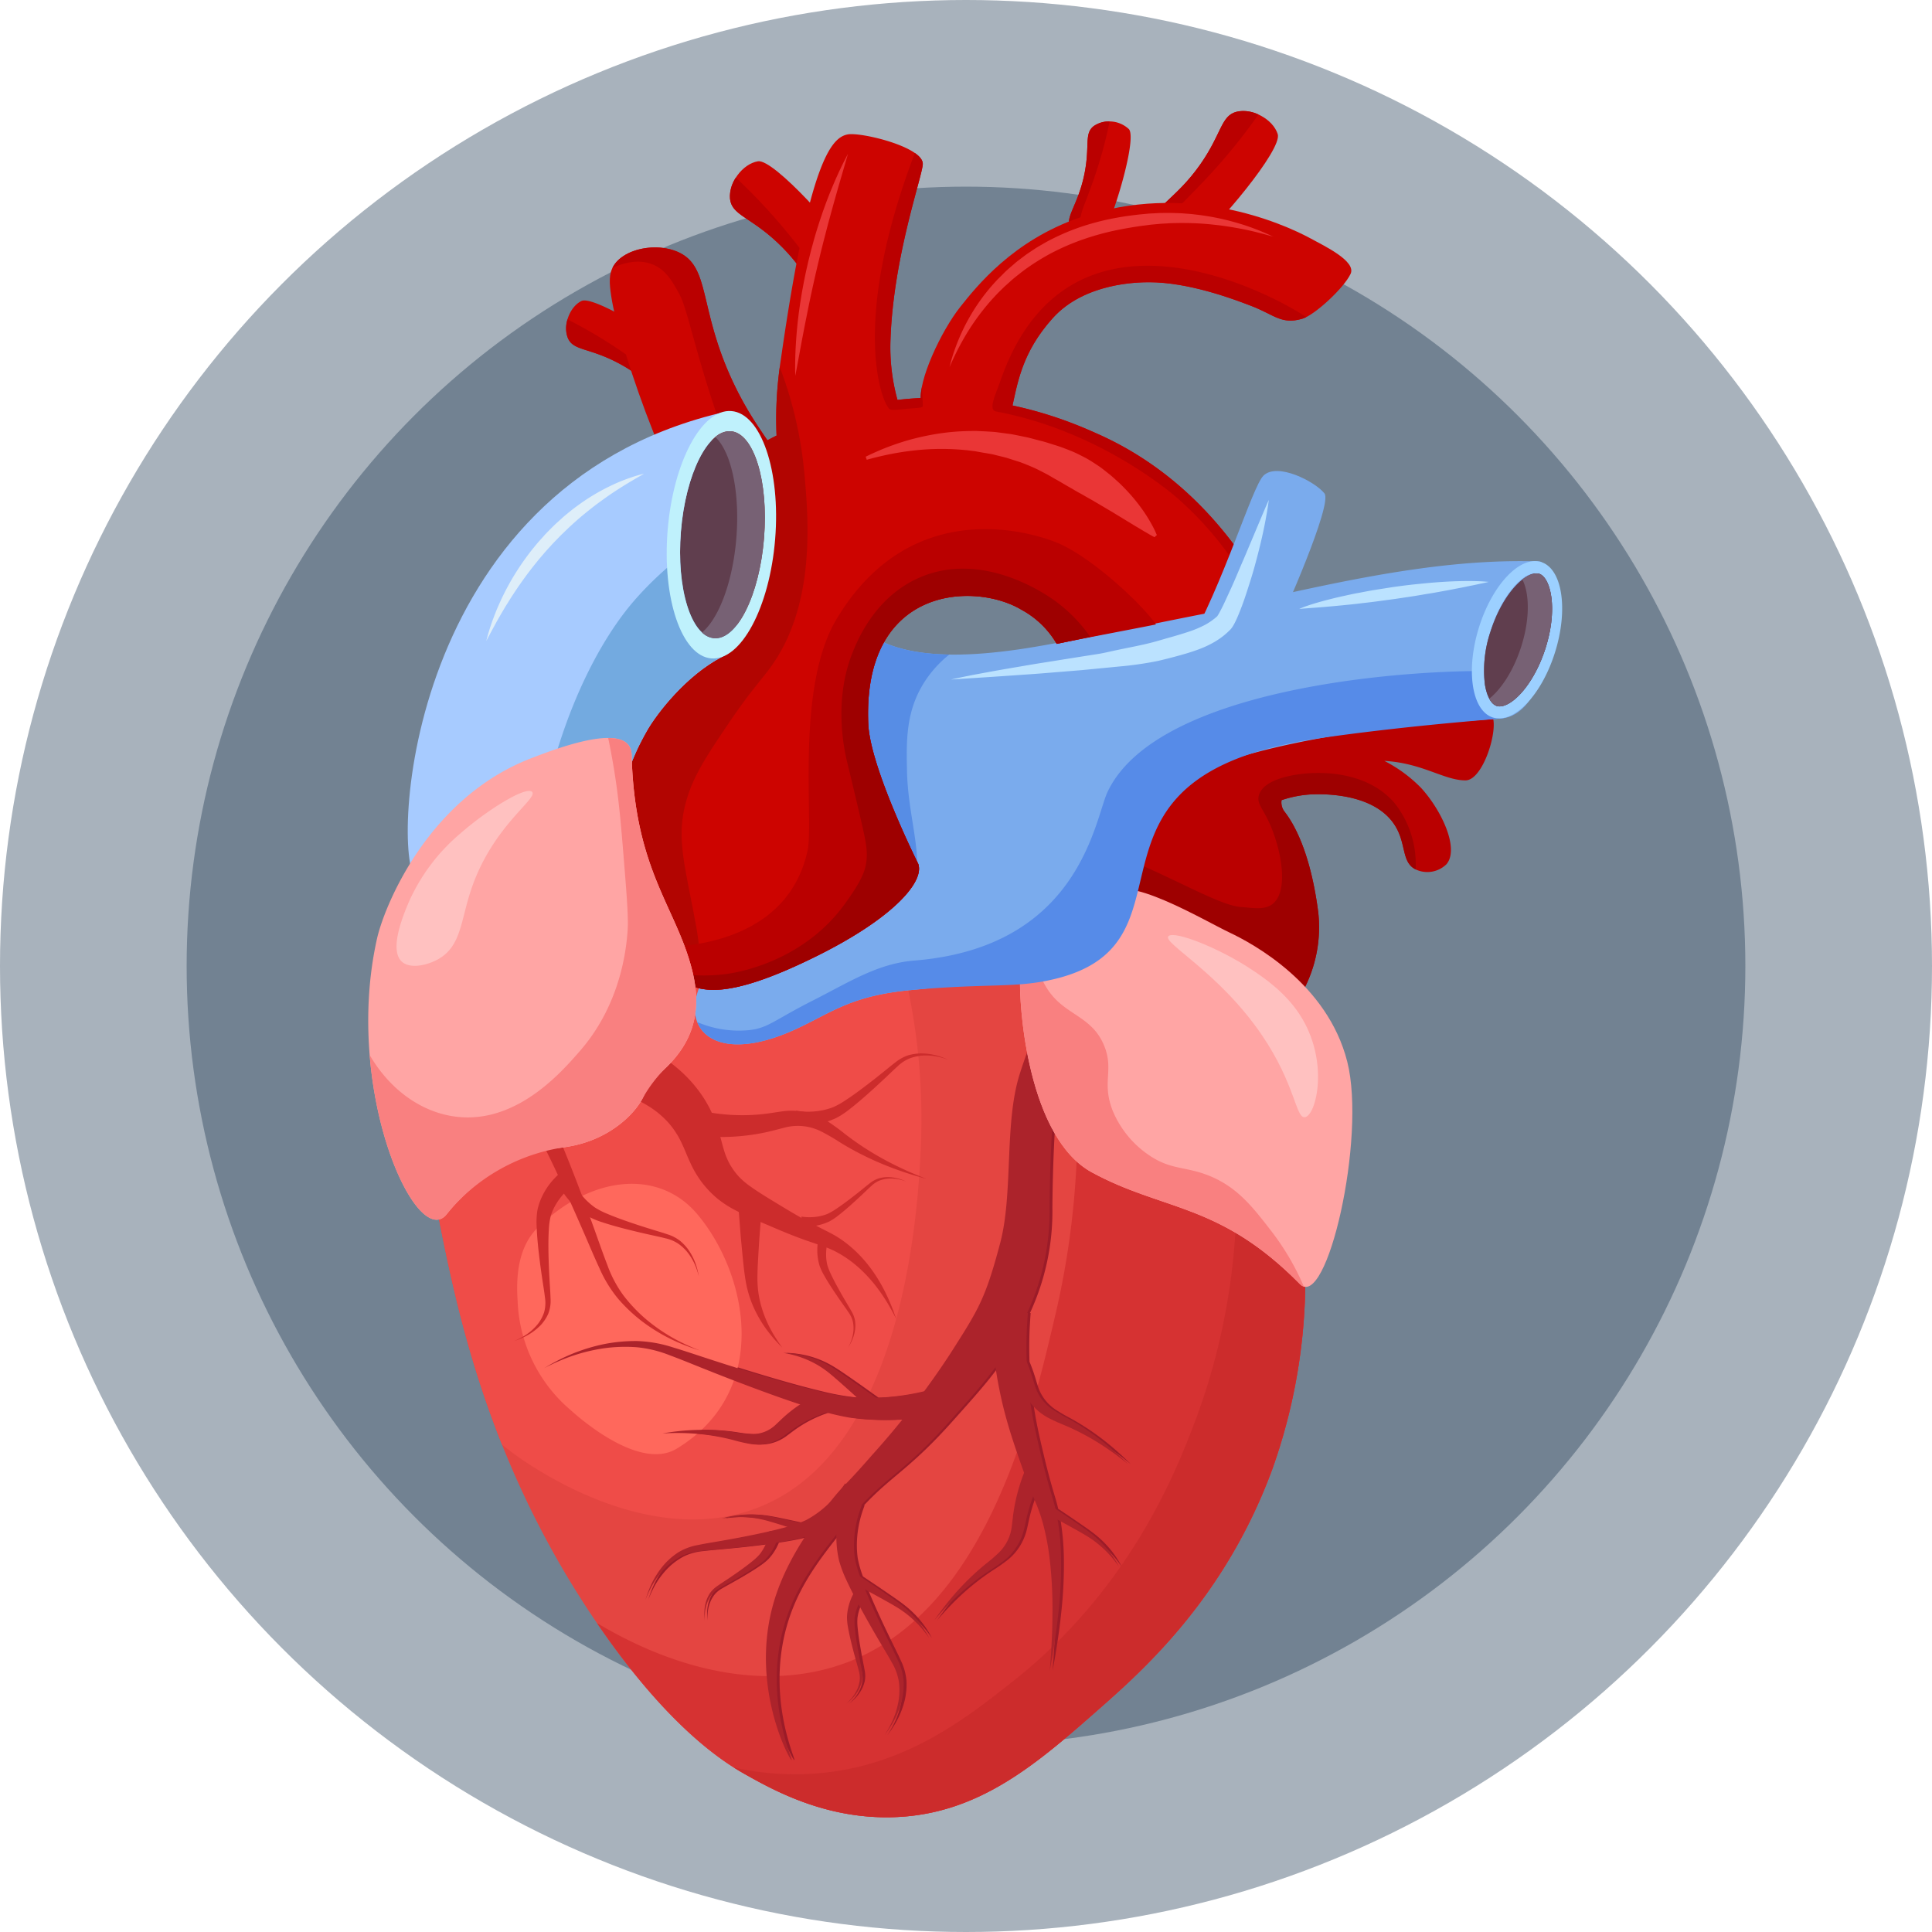 <svg xmlns="http://www.w3.org/2000/svg" width="383" height="383" viewBox="0 0 383 383">
  <g id="Group_12881" data-name="Group 12881" transform="translate(-247 -248)">
    <g id="Group_114" data-name="Group 114" transform="translate(0 -27)">
      <g id="Group_113" data-name="Group 113" transform="translate(25.9 25.9)">
        <circle id="Ellipse_350" data-name="Ellipse 350" cx="191.5" cy="191.5" r="191.5" transform="translate(221.1 249.1)" fill="rgba(28,55,81,0.38)"/>
        <circle id="Ellipse_351" data-name="Ellipse 351" cx="154.5" cy="154.5" r="154.5" transform="translate(258.1 286.1)" fill="rgba(28,55,81,0.38)"/>
      </g>
      <g id="Group_112" data-name="Group 112" transform="translate(-271.509 -101.817)">
        <g id="Group_111" data-name="Group 111" transform="translate(591.509 398.817)">
          <path id="Path_44614" data-name="Path 44614" d="M1234.018,398.968c-3.148.8-2.924,4.294-7.192,10.4-5.123,7.329-9.714,8.395-9.31,12.3.266,2.563,2.575,5.258,4.779,5.359,1.076.049,1.927-.528,3.065-1.428,4.8-3.8,17.75-19.143,16.794-22.189C1241.221,400.434,1237.044,398.2,1234.018,398.968Z" transform="translate(-1061.856 -398.817)" fill="#cd0400"/>
          <path id="Path_44615" data-name="Path 44615" d="M1220.07,423.269c-.163-1.514.578-2.748,1.432-4.128,1.323-2.139,8.759-8.089,16.825-19.622a6.727,6.727,0,0,0-4.309-.549c-3.148.8-2.924,4.294-7.192,10.4-5.123,7.329-9.714,8.395-9.31,12.3.266,2.563,2.575,5.258,4.779,5.359a2.689,2.689,0,0,0,.325-.008A5.558,5.558,0,0,1,1220.07,423.269Z" transform="translate(-1061.856 -398.818)" fill="#ba0000"/>
          <path id="Path_44616" data-name="Path 44616" d="M879.891,446.325c.347,3.228,3.842,3.5,9.291,8.576,6.54,6.1,6.952,10.794,10.873,10.939,2.575.1,5.567-1.813,5.976-3.982.2-1.058-.253-1.981-.985-3.234-3.092-5.288-16.47-20.255-19.62-19.734C882.35,439.4,879.558,443.222,879.891,446.325Z" transform="translate(-808.171 -428.917)" fill="#cd0400"/>
          <path id="Path_44617" data-name="Path 44617" d="M902,473.386c-1.522-.05-2.64-.957-3.887-2-1.933-1.61-6.784-9.805-17.074-19.406a6.727,6.727,0,0,0-1.147,4.189c.347,3.228,3.843,3.5,9.291,8.576,6.54,6.1,6.952,10.794,10.873,10.939,2.575.1,5.567-1.813,5.975-3.982a2.638,2.638,0,0,0,.037-.322A5.557,5.557,0,0,1,902,473.386Z" transform="translate(-808.171 -438.766)" fill="#ba0000"/>
          <path id="Path_44618" data-name="Path 44618" d="M749.606,557.3c1.036,2.525,3.922,1.923,9.512,4.748,6.71,3.392,8.143,7.087,11.343,6.286,2.1-.526,4.07-2.769,3.892-4.616a3.934,3.934,0,0,0-1.553-2.381c-3.736-3.546-18.046-12.5-20.467-11.338C749.969,551.128,748.609,554.871,749.606,557.3Z" transform="translate(-710.051 -512.333)" fill="#cd0400"/>
          <path id="Path_44619" data-name="Path 44619" d="M771.493,577.355a5.476,5.476,0,0,1-3.606-.7c-1.938-.847-7.775-6.328-18.335-11.67a5.654,5.654,0,0,0,.056,3.652c1.036,2.525,3.922,1.923,9.512,4.748,6.71,3.392,8.143,7.087,11.343,6.286,2.1-.526,4.07-2.768,3.892-4.616a2.286,2.286,0,0,0-.045-.269A4.673,4.673,0,0,1,771.493,577.355Z" transform="translate(-710.052 -523.671)" fill="#ba0000"/>
          <path id="Path_44620" data-name="Path 44620" d="M1155.033,408.078c-1.937,1.506-.719,3.86-1.819,9.382-1.32,6.628-4.174,8.76-2.709,11.338.963,1.693,3.379,2.857,4.936,2.258.76-.292,1.173-.95,1.688-1.919,2.17-4.09,6.472-18.64,4.885-20.457A5.66,5.66,0,0,0,1155.033,408.078Z" transform="translate(-1011.217 -405.077)" fill="#cd0400"/>
          <path id="Path_44621" data-name="Path 44621" d="M1152.759,429.136a4.925,4.925,0,0,1-.263-3.292c.266-1.883,3.606-8.259,5.686-18.691a5.086,5.086,0,0,0-3.149.928c-1.937,1.506-.719,3.86-1.819,9.382-1.32,6.628-4.174,8.76-2.709,11.338.963,1.693,3.379,2.857,4.936,2.258a2.023,2.023,0,0,0,.222-.1A4.2,4.2,0,0,1,1152.759,429.136Z" transform="translate(-1011.217 -405.081)" fill="#ba0000"/>
          <path id="Path_44622" data-name="Path 44622" d="M818.28,554.888c1.6-5.653-4.089-8.462-9.8-20.667-6.859-14.651-4.381-22.811-10.863-25.7-4.258-1.9-10.567-.715-12.718,2.65-1.049,1.641-.914,3.5-.53,6.094,1.62,10.964,13.969,45.115,19.607,46.369C809.475,564.855,816.744,560.322,818.28,554.888Z" transform="translate(-736.203 -480.564)" fill="#cd0400"/>
          <path id="Path_44623" data-name="Path 44623" d="M1032.057,511.57c-.667-4.062,3.955-14,7.8-18.836,3.211-4.041,10.438-13.134,23.61-17.672,21.108-7.272,40.034.986,45.906,4.169,2.8,1.52,9,4.505,7.846,6.975-1.328,2.832-7.139,8.177-9.538,8.888-4.167,1.234-5.558-.76-10.084-2.5-3.173-1.223-12.338-4.755-20.408-4.721-1.941.008-12.674.053-19.02,7.124-6.121,6.82-6.97,12.85-8.136,18.07C1048.557,519.658,1032.907,516.748,1032.057,511.57Z" transform="translate(-922.476 -453.918)" fill="#cd0400"/>
          <path id="Path_44624" data-name="Path 44624" d="M794.4,511.074c2.521,1.113,3.785,3.388,5.177,5.973,2.157,4.007,4.766,21.037,15.556,44.1a12.168,12.168,0,0,0,4.753-6.257c1.6-5.652-4.089-8.462-9.8-20.667-6.859-14.651-4.381-22.811-10.863-25.7-4.258-1.9-10.567-.715-12.718,2.65a4.834,4.834,0,0,0-.28.516C788.191,510.762,791.4,509.75,794.4,511.074Z" transform="translate(-737.813 -480.564)" fill="#ba0000"/>
          <path id="Path_44625" data-name="Path 44625" d="M1200.5,856.92c-3.5-11.245-47.568-13.87-74.886,8.67-11.19,9.233-24.9,28.047-18.812,42.394,3.906,9.206,14.357,12.788,18.018,14.043,9.9,3.392,26,4.033,34.975-6.359a26.694,26.694,0,0,0,6.094-20.137c-1.3-10.088-3.975-16.427-6.624-19.872a2.971,2.971,0,0,1-.646-2.354,22.28,22.28,0,0,1,5.151-1.091c.914-.082,12.224-.956,16.957,5.564,2.8,3.86,1.461,7.779,4.5,9.274a5.417,5.417,0,0,0,6.094-1.06c2.585-3.113-1.021-10.714-5.034-15.1a27.891,27.891,0,0,0-7.3-5.372c7.565.426,11.849,3.866,16.09,3.866C1198.446,869.384,1201.449,859.98,1200.5,856.92Z" transform="translate(-977.558 -736.683)" fill="#ba0000"/>
          <path id="Path_44626" data-name="Path 44626" d="M1165.438,926.653c-3.579.036-10.45,1-11.333,4.493-.422,1.668.875,2.522,2.358,6.016,1.989,4.689,3.557,12.351.665,15.2-1.623,1.6-4.176,1.021-6.539.865-6.365-.418-24.011-12.847-38.509-13.62-5.584,8.675-8.863,18.667-5.28,27.112,3.906,9.206,14.356,12.788,18.017,14.043,9.9,3.392,26,4.033,34.975-6.359a26.694,26.694,0,0,0,6.094-20.137c-1.3-10.088-3.974-16.427-6.624-19.872a2.97,2.97,0,0,1-.646-2.354,22.277,22.277,0,0,1,5.151-1.091c.914-.082,12.225-.956,16.957,5.564,2.788,3.841,1.477,7.739,4.464,9.25a19.455,19.455,0,0,0-4.2-13.181C1175.8,926.55,1167.39,926.633,1165.438,926.653Z" transform="translate(-977.559 -795.416)" fill="#9e0000"/>
          <path id="Path_44627" data-name="Path 44627" d="M633.472,1051.17c-2.142,6.119-.486,14.442,2.826,31.089,3.819,19.193,10.015,48.805,31.089,79.842,14.494,21.346,25.688,28.143,29.676,30.382,5.5,3.089,16.026,9,29.676,8.479,16.889-.646,28.34-10.75,40.981-21.9,8.861-7.819,24.741-22.179,33.915-47.34a112.458,112.458,0,0,0,5.653-50.873c-1.733-14.728-3.937-33.45-17.664-47.34-14.3-14.474-33.33-15.818-53.7-16.958C706.748,1014.915,644.745,1018.973,633.472,1051.17Z" transform="translate(-622.317 -862.735)" fill="#e44541"/>
          <path id="Path_44628" data-name="Path 44628" d="M913.478,1087.531c-1.733-14.728-3.937-33.449-17.664-47.34-9.168-9.277-20.278-13.156-32.436-15.049,5.565,21.918,8.828,50.792,1.412,82.633-4.7,20.181-13.617,58.462-41.09,69.091-14.638,5.663-32.495,2.679-49.86-7.7,14.366,21.042,25.45,27.776,29.414,30,5.5,3.089,16.026,9,29.676,8.479,16.889-.646,28.34-10.75,40.981-21.9,8.861-7.819,24.741-22.179,33.915-47.34A112.456,112.456,0,0,0,913.478,1087.531Z" transform="translate(-728.508 -869.42)" fill="#d63232"/>
          <path id="Path_44629" data-name="Path 44629" d="M699.216,1139.754c29.77-11.183,32.12-60.488,32.654-71.678a126.7,126.7,0,0,0-8.674-51.811c-31.578.178-79.9,6.869-89.724,34.92-2.142,6.119-.486,14.442,2.826,31.089,2.336,11.739,5.568,27.378,12.541,44.853a61.942,61.942,0,0,0,6.573,4.663C659.868,1134.527,680.08,1146.943,699.216,1139.754Z" transform="translate(-622.317 -862.75)" fill="#ef4c48"/>
          <path id="Path_44630" data-name="Path 44630" d="M995.444,1127.873c-1.733-14.728-3.937-33.45-17.664-47.34q-.872-.882-1.768-1.7a149.783,149.783,0,0,1,3.746,15.548c2.22,12,7.352,41.743-5.575,75.661-3.71,9.734-12.821,32.776-35.839,50.971-9.428,7.452-21.428,16.938-39.025,18.318a55.4,55.4,0,0,1-16.391-1.186c.919.582,1.689,1.026,2.292,1.365,5.5,3.089,16.026,9,29.676,8.479,16.889-.646,28.34-10.75,40.981-21.9,8.861-7.819,24.741-22.179,33.915-47.34A112.455,112.455,0,0,0,995.444,1127.873Z" transform="translate(-810.473 -909.763)" fill="#cc2c2c"/>
          <path id="Path_44631" data-name="Path 44631" d="M833.989,1170.66a33.5,33.5,0,0,0,3.2,1.469c1.024.428,2.03.894,2.975,1.37a49.625,49.625,0,0,1,5.061,2.95c1.44.952,2.6,1.819,3.4,2.442s1.25.992,1.25.992-.41-.414-1.15-1.116-1.815-1.69-3.172-2.8a51.1,51.1,0,0,0-4.849-3.522c-.932-.594-1.9-1.169-2.914-1.72a32.615,32.615,0,0,1-2.889-1.694,8.742,8.742,0,0,1-3.51-4.805c-.308-.979-.614-2.056-.972-3.04-.177-.5-.373-1-.542-1.419-.027-.067-.053-.125-.08-.189-.1-2.722-.039-5,.035-6.658.057-.941.1-1.68.132-2.185.039-.528.06-.809.06-.809l-.136,0c.032-.074.066-.144.1-.218a47.789,47.789,0,0,0,4.345-20.667c.265-33.915,5.342-47.521,4.681-47.693-2.381-.62-8.071,13.2-10.6,21.2-3.114,9.849-1.237,23.582-3.886,33.562-2.962,11.158-4.307,13.13-9.892,21.9-1.7,2.678-3.414,5.131-5.111,7.415a48.044,48.044,0,0,1-8.336,1.242c-.418.024-.852.043-1.293.057l-2.545-1.816-1.322-.942-1.472-1.025c-1.026-.709-2.117-1.475-3.279-2.2-.293-.182-.584-.356-.893-.529-.274-.153-.608-.33-.9-.473a18.146,18.146,0,0,0-1.786-.763,18.758,18.758,0,0,0-3.17-.855c-.459-.078-.876-.139-1.244-.177s-.684-.059-.945-.083l-.812-.033.829.155c.265.063.583.121.95.221s.778.209,1.224.35a19.5,19.5,0,0,1,2.974,1.232,17.634,17.634,0,0,1,1.576.917c.268.176.5.332.773.534.245.179.5.376.747.574.993.8,1.977,1.682,2.9,2.5l1.336,1.19,1.174,1.067.134.122c-.3-.015-.6-.027-.9-.05a49.221,49.221,0,0,1-6.6-1.2c-4.646-1.11-9.606-2.562-14.531-4.077-2.478-.759-4.917-1.541-7.34-2.33s-4.787-1.591-7.144-2.3a25.59,25.59,0,0,0-7.086-1.249,32,32,0,0,0-6.372.575,35.277,35.277,0,0,0-8.907,3.064c-1.013.5-1.779.943-2.3,1.24l-.793.471.824-.419c.543-.263,1.336-.654,2.375-1.087a34.919,34.919,0,0,1,8.949-2.453,30.957,30.957,0,0,1,6.159-.164,23.914,23.914,0,0,1,6.579,1.606c2.24.83,4.554,1.79,6.919,2.728s4.786,1.895,7.2,2.807c3.923,1.488,7.856,2.925,11.714,4.193-.166.11-.327.211-.5.33-.35.241-.688.489-1.067.776-.328.256-.712.559-1.082.876-.735.618-1.466,1.348-2.157,1.993a6.733,6.733,0,0,1-2.288,1.473,7.009,7.009,0,0,1-2.786.436,28.537,28.537,0,0,1-3.183-.368c-1.1-.166-2.168-.283-3.216-.361a42.561,42.561,0,0,0-5.64-.035c-1.633.095-2.974.263-3.907.4s-1.461.232-1.461.232.541-.035,1.491-.063,2.309-.043,3.943.048a43.512,43.512,0,0,1,5.568.659c1.007.187,2.06.421,3.113.7a31.038,31.038,0,0,0,3.348.758,8.959,8.959,0,0,0,3.592-.164,8.748,8.748,0,0,0,3.054-1.485c.854-.628,1.568-1.193,2.3-1.672.358-.24.7-.45,1.082-.681.333-.194.692-.4,1.023-.571a24.781,24.781,0,0,1,3.343-1.464c.25-.088.466-.16.65-.219a41.291,41.291,0,0,0,4.586,1.03,49.211,49.211,0,0,0,6.617.463c1.364.007,2.643-.044,3.839-.127-2.078,2.538-4.112,4.885-6.067,7.138-2.68,3.089-4.092,4.555-5.17,5.687l-.129-.124-.306.459c-.088.129-.2.291-.333.478-.708.762-1.371,1.528-2.337,2.776a20.125,20.125,0,0,1-1.84,1.646,19.182,19.182,0,0,1-2.868,1.883,13.3,13.3,0,0,1-1.293.553l-1.2-.268-1.6-.343c-1.116-.235-2.307-.493-3.54-.706-.31-.052-.616-.1-.935-.142-.284-.037-.625-.076-.919-.1-.607-.054-1.2-.078-1.752-.078a19.614,19.614,0,0,0-2.908.212c-.4.063-.764.128-1.077.2s-.577.134-.8.184l-.67.185.733-.1c.239-.024.52-.064.857-.089s.713-.052,1.13-.068a21.322,21.322,0,0,1,2.9.1c.535.055,1.087.134,1.644.24.288.054.534.106.84.177.271.063.556.136.836.212,1.126.308,2.277.674,3.357,1.012l.6.188c-1.063.3-2.176.573-3.311.838l-.164-.06-.018.1c-1.679.388-3.409.749-5.151,1.09-1.521.3-3.033.571-4.54.833s-2.992.5-4.431.792a11.356,11.356,0,0,0-3.948,1.456,13.8,13.8,0,0,0-2.813,2.415,17.193,17.193,0,0,0-2.951,4.85c-.269.651-.446,1.184-.568,1.546l-.177.561.214-.537c.147-.345.358-.854.67-1.469a16.3,16.3,0,0,1,3.236-4.465,13.224,13.224,0,0,1,2.89-2.08,10.946,10.946,0,0,1,3.859-1.061c1.437-.177,2.966-.292,4.51-.439s3.123-.3,4.679-.477q1.9-.215,3.768-.465c-.089.2-.188.411-.3.624a9.19,9.19,0,0,1-.891,1.378,10.451,10.451,0,0,1-1.359,1.3c-1.041.86-2.235,1.724-3.445,2.567-.607.425-1.217.836-1.825,1.242s-1.214.8-1.786,1.2a5.429,5.429,0,0,0-1.446,1.4,6.594,6.594,0,0,0-.764,1.6,8.225,8.225,0,0,0-.354,2.693c.008.337.034.6.05.786s.031.28.031.28l-.01-.276c0-.179-.008-.443.009-.772a7.8,7.8,0,0,1,.553-2.58,6.346,6.346,0,0,1,.862-1.469,5.243,5.243,0,0,1,1.484-1.21c.595-.355,1.242-.7,1.889-1.064s1.309-.735,1.955-1.113c1.3-.761,2.585-1.539,3.744-2.346a11.555,11.555,0,0,0,1.6-1.3,10.065,10.065,0,0,0,1.129-1.449,10.663,10.663,0,0,0,.925-1.788c1.126-.171,2.24-.353,3.317-.563.818-.166,1.617-.342,2.4-.554a48.174,48.174,0,0,0-6.522,14.2c-4.1,16.058,3.532,30.11,3.886,30.029.317-.072-5.226-11.44-1.855-25.26,1.95-7.995,6.109-13.629,10.725-19.431-.006.418,0,.846.016,1.294a21.088,21.088,0,0,0,.508,3.806,24.192,24.192,0,0,0,1.525,4.037c.4.873.843,1.757,1.3,2.644-.029.056-.055.1-.086.163a11.1,11.1,0,0,0-.921,2.58,10.1,10.1,0,0,0-.235,1.822,11.582,11.582,0,0,0,.207,2.054c.243,1.391.594,2.851.97,4.31.186.726.386,1.459.586,2.173s.407,1.418.574,2.09a5.235,5.235,0,0,1,.185,1.906,6.326,6.326,0,0,1-.436,1.646,7.8,7.8,0,0,1-1.443,2.209c-.222.245-.413.426-.542.55l-.2.188.221-.175c.141-.116.349-.286.594-.518a8.227,8.227,0,0,0,1.663-2.147,6.6,6.6,0,0,0,.6-1.67,5.429,5.429,0,0,0-.023-2.013c-.114-.693-.264-1.4-.4-2.115s-.277-1.441-.4-2.171c-.252-1.453-.48-2.91-.6-4.254a10.461,10.461,0,0,1-.035-1.878,9.174,9.174,0,0,1,.352-1.6,9.486,9.486,0,0,1,.436-1.128q.939,1.756,1.934,3.518c.767,1.365,1.567,2.738,2.354,4.071s1.587,2.643,2.286,3.912a10.942,10.942,0,0,1,1.4,3.749,13.234,13.234,0,0,1,.008,3.56,16.3,16.3,0,0,1-1.722,5.238c-.316.613-.6,1.083-.8,1.4l-.31.488.351-.472c.221-.311.55-.767.92-1.366a17.187,17.187,0,0,0,2.2-5.233,13.81,13.81,0,0,0,.309-3.695,11.352,11.352,0,0,0-1.133-4.053c-.6-1.339-1.288-2.681-1.954-4.055s-1.336-2.759-1.984-4.167c-.9-1.949-1.772-3.906-2.55-5.811l.407.22,1.276.69,1.433.79c.989.549,2.048,1.13,3.047,1.734.248.151.5.307.729.46.262.173.469.316.707.487.46.33.9.677,1.307,1.025a21.307,21.307,0,0,1,2.074,2.031c.276.313.523.6.73.866s.379.492.527.682l.43.6-.328-.613c-.116-.194-.242-.433-.416-.7s-.369-.579-.6-.914a19.571,19.571,0,0,0-1.851-2.253c-.384-.4-.806-.812-1.264-1.215-.221-.2-.484-.416-.707-.6-.25-.2-.5-.39-.748-.579-1-.747-2.013-1.431-2.952-2.078l-1.354-.925-1.232-.828-2.228-1.494a21.15,21.15,0,0,1-1.029-3.616,19.171,19.171,0,0,1-.154-3.427,21.334,21.334,0,0,1,.866-5.128c.181-.61.35-1.087.461-1.4l.193-.517-.111-.02c5.653-6.027,9.128-7.19,17.735-16.871,3.114-3.5,6.149-6.816,8.887-10.5.037.251.071.5.111.756.135.869.288,1.771.463,2.7l.276,1.4.318,1.472c.441,1.96.982,4.008,1.616,6.085s1.351,4.183,2.082,6.282c.257.741.53,1.484.8,2.228-.024.063-.044.11-.07.177a36.516,36.516,0,0,0-1.345,4.248c-.114.451-.216.9-.325,1.408-.09.446-.193.97-.277,1.494-.175,1.033-.282,2.147-.408,3.165a8.741,8.741,0,0,1-2.585,5.36,32.624,32.624,0,0,1-2.536,2.187c-.9.725-1.747,1.465-2.556,2.217a51.145,51.145,0,0,0-4.134,4.339c-1.135,1.335-2.016,2.5-2.616,3.324s-.93,1.305-.93,1.305.374-.445,1.05-1.2,1.659-1.819,2.9-3.015a49.552,49.552,0,0,1,4.446-3.814c.844-.639,1.749-1.278,2.679-1.885a33.632,33.632,0,0,0,2.885-2.022,10.944,10.944,0,0,0,2.524-2.9,11.606,11.606,0,0,0,1.36-3.478c.255-1.133.447-2.109.7-3.035.121-.457.248-.88.391-1.348.13-.4.272-.834.412-1.22.076-.212.153-.4.229-.6l.432,1.063.309.744.3.788a31.711,31.711,0,0,1,.966,3.034,48.744,48.744,0,0,1,1.2,6.233,85.122,85.122,0,0,1,.617,11.427c-.013,3.373-.188,6.187-.3,8.158l-.23,3.1.542-3.059c.315-1.952.776-4.744,1.132-8.129a86.793,86.793,0,0,0,.548-11.673,51.334,51.334,0,0,0-.6-6.672c-.021-.133-.052-.272-.075-.407l1.17.632,1.433.79c.989.549,2.048,1.13,3.048,1.734.247.151.5.307.729.46.262.173.469.316.707.486.46.331.9.677,1.307,1.025a21.354,21.354,0,0,1,2.075,2.031c.276.313.522.6.73.866s.379.492.526.682l.43.6-.328-.613c-.116-.194-.242-.433-.416-.7s-.369-.58-.6-.914a19.544,19.544,0,0,0-1.851-2.252c-.384-.4-.806-.813-1.264-1.216-.221-.2-.484-.416-.707-.6-.25-.2-.5-.391-.748-.579-1-.747-2.013-1.431-2.952-2.078l-1.354-.925-1.232-.828-1.144-.767c-.07-.294-.132-.589-.209-.88l-.223-.814-.255-.848-.471-1.606c-.615-2.143-1.175-4.3-1.681-6.43-.516-2.162-1-4.258-1.4-6.283-.281-1.426-.5-2.8-.7-4.148.144.187.287.375.439.542A10.942,10.942,0,0,0,833.989,1170.66Z" transform="translate(-698.706 -911.636)" fill="#9b1b28"/>
          <path id="Path_44632" data-name="Path 44632" d="M714.407,1262.843c-4.091,3.971-4.362,10-4.059,14.6a29.824,29.824,0,0,0,10.443,21.591c.616.523,13.368,12.4,21.113,7.691,18.915-11.512,13.979-34.728,4.051-46.487C738.417,1251.314,725.112,1252.451,714.407,1262.843Z" transform="translate(-680.734 -1041.551)" fill="#ff685c"/>
          <path id="Path_44633" data-name="Path 44633" d="M871.731,850.579c7.194-3.279,11.021-6.787,23.446-7.867,15.428-1.341,21.424-5.474,29.395-5.8,1.347-.056,14.772-5.841,18.052-30.565.329-2.48,7.051-8.759,33.45-13.563,15.713-2.859,29.728-3.339,35.723-3.874,8.911-.8,11.585-19.736,7.127-25.431-2.395-3.06,2.654-5.626.224-5.7-29.269-.927-59.138,9.74-98.525,16.708-34.445,6.094-33.712-5.556-42.129-5.176a14.327,14.327,0,0,0-9.009,3.179c-4.007,3.488-6.328,10.1-4.239,14.838,2.808,6.365,11.148,3.842,20.137,12.718,2.737,2.7,7.252,11.54,10.775,17.664,1.539,2.675-11.087,10.427-18.724,14.661-2.183,1.211-5.376,2.567-12.188,6.359-4.85,2.7-6.552-4.261-7.885-2.958C846.305,846.575,852.408,859.387,871.731,850.579Z" transform="translate(-787.144 -668.483)" fill="#7aabed"/>
          <path id="Path_44634" data-name="Path 44634" d="M935.211,817.038a22.453,22.453,0,0,1,5.155-5.805c-16.281-.265-17.3-7.23-23.84-6.935a14.327,14.327,0,0,0-9.009,3.179c-4.008,3.488-6.328,10.1-4.239,14.838,2.808,6.365,11.148,3.843,20.137,12.718,2.684,2.65,7.077,11.2,10.569,17.3-.077-5.1-1.848-11.108-2-17.872C931.852,828.481,931.724,822.736,935.211,817.038Z" transform="translate(-825.175 -703.477)" fill="#578de5"/>
          <path id="Path_44635" data-name="Path 44635" d="M881.689,476.583c-4.637-2.037-19.834-8.94-39.427-6.621a39.093,39.093,0,0,1-1.378-12.1c.576-16.2,6.193-31.888,6.394-34.584.256-3.444-12.223-6.442-14.872-5.955-3.315.609-7.684,5.564-13.248,44.514a76.889,76.889,0,0,0-.862,15.191,55.716,55.716,0,0,0-17.862,14.046c-8.948,10.7-11.111,21.981-12.718,28.616-7.066,29.176,5.351,61.432,11.442,65.044,3.3,2.44,8.406,4.843,27.58-4.766,14.838-7.436,20.934-14.571,19.623-18.063,0,0-9.525-19.013-9.892-27.73-1.153-27.379,21.109-28.174,30.382-22.61a18,18,0,0,1,6.976,6.76c33.354-6.956,29.076-5.825,32.768-6.76l9.28-2.353C912.8,504.315,903.267,486.062,881.689,476.583Z" transform="translate(-737.346 -412.678)" fill="#cd0400"/>
          <path id="Path_44636" data-name="Path 44636" d="M802.033,712.254c-2.117-11.43-3.963-16.86-1.062-24.955,1.523-4.251,4.139-8.131,7.964-13.8s6.322-8.414,7.964-10.619c9.277-12.457,7.7-29.925,6.9-38.759a79.119,79.119,0,0,0-4.864-21,73.228,73.228,0,0,0-.643,13.548,55.716,55.716,0,0,0-17.862,14.046c-8.948,10.7-11.111,21.981-12.718,28.616-7.066,29.176,5.351,61.432,11.442,65.044a10.092,10.092,0,0,0,4.211,1.953A67.271,67.271,0,0,0,802.033,712.254Z" transform="translate(-737.346 -552.325)" fill="#b20501"/>
          <path id="Path_44637" data-name="Path 44637" d="M901.5,735.268c-3.663-1.73-29.13-11.048-44.571,14.883-8.13,13.653-4.431,40.055-5.7,45.835-3.984,18.14-23.949,19.161-29.959,19.138,1.686,3.255,3.341,5.457,4.688,6.255,3.3,2.441,8.406,4.843,27.58-4.766,14.838-7.436,20.934-14.572,19.623-18.063,0,0-9.525-19.013-9.892-27.73-1.153-27.379,21.109-28.174,30.382-22.61a17.994,17.994,0,0,1,6.976,6.76c4.967-1.036,16.217-3.14,19.666-3.851C917.792,747.43,908.472,738.563,901.5,735.268Z" transform="translate(-764.142 -649.331)" fill="#ba0000"/>
          <path id="Path_44638" data-name="Path 44638" d="M910.475,770.286c-1.549-1.149-14.331-10.328-27.078-4.779-8.855,3.855-12.314,12.476-13.274,14.867-3.916,9.758-1.528,19.807-1.062,21.769.218.916,1.228,5,2.655,11.15,1.082,4.66,1.487,6.561,1.062,9.026-.347,2.011-1.528,4.222-4.248,7.964-8.416,11.579-21.649,13.574-23.362,13.8a34.411,34.411,0,0,1-10.637-.241,6.46,6.46,0,0,0,1.39,1.211c3.3,2.441,8.406,4.843,27.58-4.766,14.838-7.436,20.934-14.572,19.623-18.063,0,0-9.525-19.013-9.892-27.73-1.153-27.379,21.109-28.174,30.382-22.61a18,18,0,0,1,6.976,6.76c2.409-.5,4.616-.961,6.648-1.383A29.983,29.983,0,0,0,910.475,770.286Z" transform="translate(-774.109 -673.009)" fill="#9e0000"/>
          <path id="Path_44639" data-name="Path 44639" d="M684.7,639.491c-62.291,15.178-64.884,86.981-60.152,92.3,3.2,3.595,11.083,1.422,26.852-2.922,4.945-1.362,10.676-3.218,12.6-6.7,1.5-2.717.2-8.858,6.429-19.76,1.955-3.422,7.736-10.925,14.856-14.623,8.471-4.4-.867-9.485-.369-10.879,3.3-9.223,5.375-24.771-2.159-32.54C682.021,643.615,688.775,638.5,684.7,639.491Z" transform="translate(-615.173 -579.557)" fill="#a7cbff"/>
          <path id="Path_44640" data-name="Path 44640" d="M760.458,742.476a52.5,52.5,0,0,0,2.97-15.851,66.654,66.654,0,0,0-19.7,15.244c-2.045,2.327-7.991,9.429-13.274,23.362a115.3,115.3,0,0,0-6.9,30.136c1.091-.3,2.22-.609,3.4-.934,4.945-1.362,10.676-3.218,12.6-6.7,1.5-2.717.2-8.858,6.429-19.76,1.955-3.422,7.736-10.925,14.856-14.623C769.3,748.955,759.96,743.87,760.458,742.476Z" transform="translate(-690.72 -645.124)" fill="#73aae0"/>
          <path id="Path_44641" data-name="Path 44641" d="M969.519,1081.346c-2.381-.62-8.07,13.2-10.6,21.2-3.113,9.849-1.237,23.582-3.886,33.562-2.962,11.158-4.307,13.13-9.892,21.9a162.81,162.81,0,0,1-15.545,20.137c-5.453,6.285-5.662,5.862-8.479,9.539-3.341,4.361-8.975,11.713-11.305,20.844-4.1,16.058,3.532,30.11,3.886,30.029.317-.072-5.226-11.44-1.855-25.26,2.118-8.682,6.839-14.58,11.923-20.932,8.193-10.236,11.126-9.571,21.462-21.2,5.851-6.582,11.436-12.483,15.262-21.462a47.791,47.791,0,0,0,4.345-20.667C965.1,1095.124,970.18,1081.518,969.519,1081.346Z" transform="translate(-829.769 -911.636)" fill="#ac232b"/>
          <path id="Path_44642" data-name="Path 44642" d="M965.765,1507.68l-.15.534c-.1.376-.24.908-.383,1.592a23.235,23.235,0,0,0-.468,5.706,21.106,21.106,0,0,0,.508,3.806,24.176,24.176,0,0,0,1.526,4.037c1.241,2.679,2.737,5.438,4.283,8.182.767,1.365,1.567,2.738,2.354,4.071s1.587,2.644,2.286,3.912a10.947,10.947,0,0,1,1.4,3.749,13.231,13.231,0,0,1,.008,3.56,16.3,16.3,0,0,1-1.722,5.238c-.315.613-.6,1.082-.8,1.4l-.31.488.351-.472c.221-.311.55-.767.92-1.366a17.183,17.183,0,0,0,2.2-5.233,13.81,13.81,0,0,0,.309-3.694,11.358,11.358,0,0,0-1.133-4.053c-.6-1.339-1.288-2.681-1.954-4.055s-1.336-2.759-1.984-4.167c-1.294-2.8-2.538-5.617-3.509-8.266a21.854,21.854,0,0,1-1.083-3.773,19.216,19.216,0,0,1-.154-3.427,21.331,21.331,0,0,1,.867-5.128c.181-.61.349-1.088.461-1.4l.193-.517Z" transform="translate(-871.946 -1231.987)" fill="#ac232b"/>
          <path id="Path_44643" data-name="Path 44643" d="M744.337,1251.972l.2.33c.143.231.347.554.626.951a16.145,16.145,0,0,0,2.673,2.95,14.676,14.676,0,0,0,2.173,1.552,16.818,16.818,0,0,0,2.774,1.145c1.949.644,4.061,1.2,6.189,1.716,1.057.26,2.134.507,3.185.741s2.1.451,3.072.7a7.613,7.613,0,0,1,2.569,1.071,9.2,9.2,0,0,1,1.81,1.689,11.33,11.33,0,0,1,1.84,3.365c.161.452.262.821.333,1.072l.1.389-.073-.4c-.053-.26-.128-.644-.256-1.116a11.947,11.947,0,0,0-1.609-3.6,9.607,9.607,0,0,0-1.728-1.914,7.894,7.894,0,0,0-2.6-1.352c-.967-.33-1.973-.621-2.987-.936s-2.036-.634-3.058-.974c-2.035-.674-4.057-1.382-5.863-2.149a15.185,15.185,0,0,1-2.43-1.244,13.337,13.337,0,0,1-1.813-1.551,14.846,14.846,0,0,1-2.19-2.877c-.223-.382-.386-.694-.49-.9l-.171-.344Z" transform="translate(-706.34 -1038.583)" fill="#cc2c2c"/>
          <path id="Path_44644" data-name="Path 44644" d="M1090.76,545.152c-.911,2.645-2.47,5.661-.8,5.973,18.119,3.384,31.609,13.514,35.64,16.924a67.8,67.8,0,0,1,16.036,20.623l2.367-.6c-3.071-4.891-12.607-23.143-34.186-32.622a81.261,81.261,0,0,0-16.622-5.521c1.093-5.043,2.143-10.818,7.97-17.31,6.346-7.071,17.079-7.116,19.02-7.124,8.071-.034,17.235,3.5,20.408,4.721,4.526,1.744,5.918,3.739,10.085,2.5a4.738,4.738,0,0,0,.755-.322C1142.617,526.606,1103.877,507.074,1090.76,545.152Z" transform="translate(-965.477 -491.546)" fill="#ba0000"/>
          <path id="Path_44645" data-name="Path 44645" d="M932.707,1164.476l.385.019c.271.011.653.022,1.139.013a16.143,16.143,0,0,0,3.94-.567,14.67,14.67,0,0,0,2.5-.934,16.85,16.85,0,0,0,2.5-1.66c1.624-1.256,3.262-2.7,4.883-4.172.807-.732,1.613-1.486,2.4-2.227s1.546-1.486,2.3-2.156a7.611,7.611,0,0,1,2.324-1.531,9.205,9.205,0,0,1,2.412-.557,11.333,11.333,0,0,1,3.818.356c.464.119.827.242,1.075.323l.379.134-.374-.165c-.245-.1-.6-.254-1.069-.412a11.943,11.943,0,0,0-3.888-.682,9.608,9.608,0,0,0-2.553.363,7.9,7.9,0,0,0-2.572,1.4c-.815.617-1.618,1.289-2.446,1.953s-1.664,1.333-2.517,1.991c-1.7,1.31-3.414,2.591-5.06,3.659a15.2,15.2,0,0,1-2.39,1.319,13.361,13.361,0,0,1-2.3.635,14.843,14.843,0,0,1-3.61.207c-.442-.029-.791-.069-1.019-.1l-.38-.05Z" transform="translate(-847.781 -963.432)" fill="#cc2c2c"/>
          <path id="Path_44646" data-name="Path 44646" d="M936.99,1258.665l.265.013c.186.007.449.015.783.009a11.109,11.109,0,0,0,2.711-.39,10.083,10.083,0,0,0,1.721-.643,11.559,11.559,0,0,0,1.72-1.142c1.117-.864,2.244-1.856,3.359-2.87.555-.5,1.11-1.023,1.648-1.532s1.064-1.022,1.581-1.483a5.235,5.235,0,0,1,1.6-1.053,6.326,6.326,0,0,1,1.66-.383,7.8,7.8,0,0,1,2.627.245c.319.082.569.166.74.222l.261.093-.258-.113c-.169-.07-.416-.175-.735-.283a8.211,8.211,0,0,0-2.675-.469,6.6,6.6,0,0,0-1.756.25,5.434,5.434,0,0,0-1.769.96c-.56.424-1.113.886-1.683,1.344s-1.145.917-1.732,1.37c-1.167.9-2.349,1.783-3.481,2.518a10.457,10.457,0,0,1-1.644.907,9.187,9.187,0,0,1-1.582.437,10.2,10.2,0,0,1-2.484.142c-.3-.019-.544-.047-.7-.066l-.262-.035Z" transform="translate(-851.028 -1037.535)" fill="#cc2c2c"/>
          <path id="Path_44647" data-name="Path 44647" d="M974.578,1578.329l-.135.228c-.093.162-.223.39-.373.689a11.119,11.119,0,0,0-.921,2.579,10.092,10.092,0,0,0-.235,1.822,11.588,11.588,0,0,0,.207,2.054c.243,1.391.594,2.851.97,4.31.186.726.386,1.459.586,2.173s.407,1.418.574,2.09a5.236,5.236,0,0,1,.185,1.906,6.326,6.326,0,0,1-.436,1.646,7.79,7.79,0,0,1-1.443,2.209c-.221.244-.413.426-.542.55l-.2.188.22-.175c.141-.116.349-.286.594-.518a8.218,8.218,0,0,0,1.663-2.147,6.606,6.606,0,0,0,.6-1.67,5.441,5.441,0,0,0-.023-2.013c-.114-.693-.265-1.4-.4-2.115s-.277-1.441-.4-2.171c-.252-1.453-.48-2.91-.6-4.254a10.443,10.443,0,0,1-.035-1.878,9.171,9.171,0,0,1,.352-1.6,10.2,10.2,0,0,1,1.034-2.263c.159-.26.3-.459.386-.589l.153-.215Z" transform="translate(-878.008 -1285.07)" fill="#ac232b"/>
          <path id="Path_44648" data-name="Path 44648" d="M874.256,1531.52l-.067.257c-.049.18-.12.433-.226.75a11.106,11.106,0,0,1-1.184,2.47,10.08,10.08,0,0,1-1.128,1.449,11.559,11.559,0,0,1-1.6,1.3c-1.159.807-2.443,1.585-3.744,2.346-.646.379-1.308.752-1.955,1.113s-1.294.708-1.889,1.064a5.245,5.245,0,0,0-1.484,1.21,6.328,6.328,0,0,0-.862,1.469,7.806,7.806,0,0,0-.553,2.58c-.017.329-.012.593-.009.772l.01.276s-.011-.1-.031-.28-.042-.45-.05-.786a8.219,8.219,0,0,1,.354-2.693,6.609,6.609,0,0,1,.764-1.6,5.429,5.429,0,0,1,1.447-1.4c.572-.408,1.179-.8,1.786-1.2s1.218-.817,1.825-1.242c1.21-.843,2.4-1.708,3.445-2.567a10.445,10.445,0,0,0,1.358-1.3,9.178,9.178,0,0,0,.891-1.378,10.215,10.215,0,0,0,.88-2.327c.072-.3.118-.533.147-.688l.045-.26Z" transform="translate(-792.851 -1249.397)" fill="#ac232b"/>
          <path id="Path_44649" data-name="Path 44649" d="M949.824,1297.361l-.051.26c-.034.183-.08.442-.122.774a11.117,11.117,0,0,0-.005,2.739,10.106,10.106,0,0,0,.388,1.8,11.6,11.6,0,0,0,.882,1.867c.694,1.23,1.513,2.489,2.355,3.738.418.622.852,1.246,1.278,1.852s.858,1.2,1.24,1.778a5.237,5.237,0,0,1,.812,1.734,6.334,6.334,0,0,1,.139,1.7,7.8,7.8,0,0,1-.621,2.564c-.127.3-.247.539-.327.7l-.129.245.149-.238c.094-.157.233-.387.386-.687a8.222,8.222,0,0,0,.85-2.579,6.6,6.6,0,0,0,.006-1.774,5.433,5.433,0,0,0-.695-1.89c-.339-.615-.717-1.229-1.087-1.859s-.743-1.265-1.105-1.911c-.724-1.285-1.425-2.582-1.989-3.808a10.418,10.418,0,0,1-.661-1.758,9.164,9.164,0,0,1-.2-1.629,10.2,10.2,0,0,1,.217-2.479c.063-.3.125-.532.167-.684l.072-.254Z" transform="translate(-860.542 -1073.958)" fill="#cc2c2c"/>
          <path id="Path_44650" data-name="Path 44650" d="M716.862,1245.96l-.3.281c-.211.2-.5.484-.853.865a13.8,13.8,0,0,0-2.329,3.471,12.474,12.474,0,0,0-.895,2.652,15.37,15.37,0,0,0-.156,3.22c.08,2.23.338,4.617.641,7.015.149,1.192.322,2.4.5,3.583s.371,2.35.5,3.452a6.946,6.946,0,0,1-.157,2.984,7.781,7.781,0,0,1-1.213,2.289,10.562,10.562,0,0,1-3.177,2.655c-.464.264-.856.447-1.122.573l-.416.186.444-.159c.284-.109.7-.266,1.207-.5a11.623,11.623,0,0,0,3.56-2.454,8.211,8.211,0,0,0,1.513-2.245,6.973,6.973,0,0,0,.477-3.068c-.027-1.108-.117-2.251-.182-3.407s-.129-2.321-.168-3.492c-.082-2.328-.117-4.65.01-6.75a13.374,13.374,0,0,1,.421-2.868,11.242,11.242,0,0,1,1.049-2.264,12.967,12.967,0,0,1,2.451-2.936c.354-.317.653-.554.849-.708l.332-.253Z" transform="translate(-678.946 -1035.337)" fill="#cc2c2c"/>
          <path id="Path_44651" data-name="Path 44651" d="M855.115,1495.95l-.344.435c-.246.3-.6.727-1.066,1.243a23.214,23.214,0,0,1-4.349,3.722,21.107,21.107,0,0,1-3.382,1.818,24.2,24.2,0,0,1-4.165,1.129c-2.9.564-6.01.968-9.14,1.323-1.556.178-3.136.334-4.679.477s-3.072.263-4.51.439a10.943,10.943,0,0,0-3.859,1.061,13.225,13.225,0,0,0-2.89,2.08,16.3,16.3,0,0,0-3.236,4.465c-.312.615-.523,1.124-.67,1.469l-.214.537.177-.561c.123-.362.3-.895.568-1.546a17.185,17.185,0,0,1,2.951-4.85,13.805,13.805,0,0,1,2.813-2.415,11.355,11.355,0,0,1,3.948-1.456c1.439-.3,2.928-.527,4.431-.792s3.019-.534,4.539-.833c3.025-.591,6.039-1.234,8.754-2a21.851,21.851,0,0,0,3.693-1.333,19.207,19.207,0,0,0,2.868-1.883,21.34,21.34,0,0,0,3.648-3.707c.388-.5.677-.92.863-1.193l.306-.459Z" transform="translate(-757.638 -1221.047)" fill="#ac232b"/>
          <path id="Path_44652" data-name="Path 44652" d="M779.416,1134.834l.834.335,1.023.414,1.593.692c.581.266,1.185.574,1.86.9.664.372,1.388.727,2.139,1.2a32.64,32.64,0,0,1,4.859,3.5,26.9,26.9,0,0,1,4.789,5.456,23.908,23.908,0,0,1,1.868,3.441c.32.692.543,1.3.772,1.931s.412,1.255.587,1.865c.346,1.218.61,2.332.913,3.309a13.7,13.7,0,0,0,1.118,2.7,13.05,13.05,0,0,0,.8,1.258,13.653,13.653,0,0,0,.951,1.185,14.816,14.816,0,0,0,2.382,2.039c1.881,1.34,4.045,2.619,6.137,3.891s4.127,2.457,6.169,3.527l3.067,1.559a22.075,22.075,0,0,1,3.019,1.805l.687.519.621.506c.435.362.832.724,1.215,1.086a26.167,26.167,0,0,1,2.063,2.229,29.7,29.7,0,0,1,2.943,4.329,36.313,36.313,0,0,1,1.748,3.582c.425,1.016.73,1.821.918,2.377l.3.848-.412-.8c-.262-.522-.676-1.275-1.231-2.21a35.558,35.558,0,0,0-2.182-3.235,28.309,28.309,0,0,0-3.349-3.7,24.217,24.217,0,0,0-2.176-1.777c-.395-.28-.8-.557-1.207-.809-.2-.129-.443-.267-.664-.4l-.647-.359a19.284,19.284,0,0,0-2.847-1.2l-3.277-1.126c-2.245-.8-4.56-1.749-6.824-2.724s-4.576-1.929-6.969-3.166a20.68,20.68,0,0,1-3.651-2.351,19.759,19.759,0,0,1-3.057-3.185,20.457,20.457,0,0,1-2.253-3.757c-.593-1.257-1.039-2.415-1.479-3.4-.219-.491-.437-.952-.66-1.381s-.464-.857-.669-1.16a15.516,15.516,0,0,0-1.6-2.16,17.985,17.985,0,0,0-3.672-3.116,23.06,23.06,0,0,0-3.757-1.952c-.58-.264-1.175-.449-1.692-.655-.542-.171-1.045-.346-1.482-.475l-1.141-.315-1.023-.257-.873-.216Z" transform="translate(-730.122 -951.84)" fill="#cc2c2c"/>
          <path id="Path_44653" data-name="Path 44653" d="M1129.018,1020.63c2.11-5.088,18.816,4.889,23.673,7.18,4.575,2.158,19.441,10.106,23.366,25.616,3.823,15.109-4.062,49.5-9.4,44.073-15.925-16.177-27.059-14.409-41.253-22.15-12.613-6.88-14.527-32.911-14.186-39.09C1111.756,1026.494,1124.867,1030.64,1129.018,1020.63Z" transform="translate(-981.977 -864.958)" fill="#ffa5a4"/>
          <path id="Path_44654" data-name="Path 44654" d="M1148.749,1111.286c-4.777-1.945-7.628-1.1-12.069-4.157a19.8,19.8,0,0,1-7.12-8.759c-2.228-5.633.276-7.983-1.661-12.811-2.1-5.244-6.451-5.954-9.755-9.386-1.968-2.046-3.657-5.155-4.18-10.094a6.72,6.72,0,0,0-2.748,5.4c-.341,6.18,1.573,32.211,14.186,39.09,14.194,7.741,25.328,5.973,41.253,22.15a1.909,1.909,0,0,0,.8.513,50.536,50.536,0,0,0-6.353-10.873C1157.371,1117.523,1154.311,1113.551,1148.749,1111.286Z" transform="translate(-981.977 -900.179)" fill="#f98080"/>
          <path id="Path_44655" data-name="Path 44655" d="M935.179,869.316c-2.57,5.436-5.424,30.82-38.343,33.45-7.256.58-12.932,4.3-20.176,7.964-7.678,3.888-8.832,5.485-12.743,5.84a20.881,20.881,0,0,1-10.086-1.615c1.786,4.542,8.476,6.447,19.367,1.482,7.194-3.279,11.021-6.787,23.446-7.867,15.428-1.341,20.41-.288,28.16-2.18,30.382-7.419,0-40.26,52.737-47.753,15.812-2.247,29.728-3.339,35.723-3.874,2.853-.255,3.084-6.079,4.63-9.024C1006.936,844.276,946.135,846.141,935.179,869.316Z" transform="translate(-788.611 -734.341)" fill="#568be8"/>
          <path id="Path_44656" data-name="Path 44656" d="M1485.25,757.91c-4.167-1.353-9.7,4.446-12.355,12.952s-1.431,16.5,2.736,17.85,9.7-4.446,12.355-12.952S1489.417,759.263,1485.25,757.91Zm.46,17.111c-2.208,7.072-6.3,11.451-8.823,11.451a1.7,1.7,0,0,1-.529-.081c-1.076-.349-1.932-1.956-2.291-4.3a24.515,24.515,0,0,1,1.107-10.493c2.208-7.073,6.3-11.451,8.823-11.451a1.69,1.69,0,0,1,.53.081C1486.674,760.928,1488.2,767.037,1485.71,775.022Z" transform="translate(-1252.705 -668.483)" fill="#9cd0ff"/>
          <path id="Path_44657" data-name="Path 44657" d="M1484.2,793.879a1.79,1.79,0,0,1-.545-.081c-1.108-.35-1.99-1.959-2.36-4.3a23.925,23.925,0,0,1,1.14-10.511c2.275-7.086,6.489-11.471,9.089-11.471a1.792,1.792,0,0,1,.545.081c2.213.7,3.789,6.818,1.22,14.816C1491.018,789.494,1486.8,793.879,1484.2,793.879Z" transform="translate(-1259.931 -675.844)" fill="#776174"/>
          <path id="Path_44658" data-name="Path 44658" d="M812.561,1393.584l-.913.218c-.645.148-1.556.351-2.73.566a53.821,53.821,0,0,1-9.84.875,49.158,49.158,0,0,1-6.617-.463,52.884,52.884,0,0,1-7.085-1.75c-4.716-1.453-9.588-3.229-14.437-5.069-2.412-.912-4.839-1.866-7.2-2.807s-4.678-1.9-6.918-2.728a23.914,23.914,0,0,0-6.579-1.606,30.956,30.956,0,0,0-6.159.164,34.914,34.914,0,0,0-8.949,2.453c-1.04.433-1.833.824-2.375,1.087l-.824.419.793-.471c.524-.3,1.29-.739,2.3-1.24a35.274,35.274,0,0,1,8.907-3.065,31.992,31.992,0,0,1,6.371-.575,25.574,25.574,0,0,1,7.086,1.249c2.357.705,4.724,1.513,7.144,2.3s4.862,1.571,7.34,2.33c4.926,1.515,9.885,2.966,14.531,4.076a49.223,49.223,0,0,0,6.6,1.2,44.98,44.98,0,0,0,5.939.03,48.475,48.475,0,0,0,8.814-1.356c1.043-.261,1.858-.5,2.388-.657l.882-.271Z" transform="translate(-697.021 -1135.744)" fill="#ac232b"/>
          <path id="Path_44659" data-name="Path 44659" d="M658.732,1121.28l.768.54c.538.385,1.294.932,2.233,1.669a53.838,53.838,0,0,1,7.175,6.789,49.157,49.157,0,0,1,4.038,5.263,52.838,52.838,0,0,1,3.384,6.466c2.037,4.5,3.935,9.32,5.77,14.172.915,2.411,1.809,4.861,2.668,7.251s1.679,4.761,2.542,6.989a23.9,23.9,0,0,0,3.156,5.991,30.941,30.941,0,0,0,4.2,4.5,34.9,34.9,0,0,0,7.767,5.076c1.013.491,1.831.827,2.388,1.059l.86.339-.879-.282c-.57-.2-1.409-.476-2.455-.9a35.277,35.277,0,0,1-8.2-4.64,32.01,32.01,0,0,1-4.653-4.391,25.573,25.573,0,0,1-3.76-6.134c-1.034-2.232-2-4.541-3.014-6.872s-2.045-4.682-3.119-7.041c-2.129-4.693-4.329-9.369-6.576-13.584a49.275,49.275,0,0,0-3.475-5.737,45.011,45.011,0,0,0-3.913-4.468,48.492,48.492,0,0,0-6.856-5.7c-.887-.608-1.6-1.061-2.074-1.353l-.787-.481Z" transform="translate(-639.913 -941.656)" fill="#cc2c2c"/>
          <path id="Path_44660" data-name="Path 44660" d="M1095.38,1356.733l-.06.809c-.03.5-.075,1.243-.132,2.184-.084,1.893-.152,4.606.018,7.861q.064,1.22.174,2.537.063.667.128,1.354.075.668.152,1.356c.224,1.859.533,3.812.932,5.837s.883,4.121,1.4,6.283c.505,2.134,1.066,4.287,1.681,6.43l.471,1.606.255.848.223.814a34.924,34.924,0,0,1,.727,3.45,51.343,51.343,0,0,1,.6,6.672,86.8,86.8,0,0,1-.548,11.673c-.357,3.386-.817,6.177-1.132,8.129l-.542,3.059s.084-1.125.23-3.1c.117-1.971.292-4.785.3-8.158a85.088,85.088,0,0,0-.617-11.428,48.762,48.762,0,0,0-1.2-6.233,31.7,31.7,0,0,0-.966-3.034l-.3-.788-.309-.744-.645-1.586c-.849-2.124-1.648-4.272-2.386-6.4-.731-2.1-1.453-4.2-2.082-6.282s-1.175-4.125-1.616-6.085q-.161-.746-.318-1.472l-.276-1.4c-.176-.93-.329-1.833-.463-2.7-.537-3.477-.763-6.408-.879-8.46l-.1-2.4-.022-.811Z" transform="translate(-964.617 -1118.441)" fill="#ac232b"/>
          <path id="Path_44661" data-name="Path 44661" d="M1243.263,721.137c7.34-12.614,13.056-32.119,15.326-34.336,2.746-2.681,10.2,1.171,12.084,3.517,1.706,2.129-8.592,25.007-8.592,25.007C1256.47,718.17,1241.536,724.1,1243.263,721.137Z" transform="translate(-1081.115 -614.515)" fill="#7aabed"/>
          <path id="Path_44662" data-name="Path 44662" d="M863.19,1196.334l.5.077c.3.047.772.113,1.36.18a38.513,38.513,0,0,0,4.937.246c.507-.005,1.064-.027,1.586-.054.6-.039,1.145-.076,1.725-.138,1.178-.113,2.388-.324,3.805-.529a13.6,13.6,0,0,1,4.6.071,13.081,13.081,0,0,1,4.44,1.746,41.366,41.366,0,0,1,3.58,2.583c1.1.854,2.23,1.662,3.332,2.4a60.216,60.216,0,0,0,6.322,3.665c1.918.967,3.569,1.679,4.733,2.155s1.84.729,1.84.729-.7-.18-1.908-.536-2.935-.893-4.966-1.665a61.3,61.3,0,0,1-6.792-3.047c-1.218-.641-2.438-1.335-3.663-2.1a39.6,39.6,0,0,0-3.619-2.085,10.286,10.286,0,0,0-7.3-.7c-1.23.309-2.562.686-3.829.943-.641.136-1.291.249-1.844.343-.634.1-1.2.179-1.765.246a42.91,42.91,0,0,1-5.483.3c-.668-.007-1.181-.025-1.553-.043l-.527-.026Z" transform="translate(-795.275 -997.765)" fill="#cc2c2c"/>
          <path id="Path_44663" data-name="Path 44663" d="M1064.574,1480.685l-.2.36c-.119.215-.3.556-.517.985a32.9,32.9,0,0,0-1.582,3.686c-.14.386-.283.816-.412,1.22-.143.468-.27.891-.391,1.348-.253.926-.445,1.9-.7,3.035a11.6,11.6,0,0,1-1.359,3.478,10.95,10.95,0,0,1-2.524,2.9,33.642,33.642,0,0,1-2.885,2.022c-.93.606-1.835,1.246-2.679,1.885a49.586,49.586,0,0,0-4.446,3.814c-1.244,1.2-2.228,2.259-2.9,3.015s-1.05,1.2-1.05,1.2.329-.481.93-1.305,1.48-1.989,2.615-3.324a51.159,51.159,0,0,1,4.134-4.339c.809-.752,1.658-1.492,2.556-2.218a32.629,32.629,0,0,0,2.536-2.187,8.741,8.741,0,0,0,2.585-5.36c.126-1.018.233-2.133.408-3.165.084-.524.187-1.048.277-1.494.108-.509.21-.957.324-1.408a36.494,36.494,0,0,1,1.345-4.248c.2-.506.354-.891.473-1.169l.169-.394Z" transform="translate(-930.691 -1210.458)" fill="#ac232b"/>
          <path id="Path_44664" data-name="Path 44664" d="M859.361,1424.344l-.359.109c-.215.065-.551.173-.964.318a24.711,24.711,0,0,0-3.343,1.464c-.331.173-.69.376-1.023.571-.381.231-.724.441-1.082.681-.732.479-1.446,1.044-2.3,1.672a8.746,8.746,0,0,1-3.054,1.485,8.963,8.963,0,0,1-3.593.164,31.047,31.047,0,0,1-3.348-.758c-1.053-.278-2.106-.512-3.113-.7a43.5,43.5,0,0,0-5.568-.659c-1.634-.09-2.994-.077-3.943-.048s-1.491.063-1.491.063.528-.1,1.461-.232,2.274-.306,3.907-.4a42.6,42.6,0,0,1,5.64.035c1.047.078,2.117.195,3.215.361a28.536,28.536,0,0,0,3.183.368,7.006,7.006,0,0,0,2.786-.436,6.731,6.731,0,0,0,2.288-1.473c.69-.645,1.422-1.375,2.157-1.993.369-.317.753-.62,1.081-.876.379-.287.718-.535,1.067-.776a27.488,27.488,0,0,1,3.494-2.057c.442-.218.787-.376,1.038-.486l.357-.157Z" transform="translate(-767.834 -1166.545)" fill="#ac232b"/>
          <path id="Path_44665" data-name="Path 44665" d="M1090.639,1372.177l.26.318c.156.19.4.493.687.875a32.886,32.886,0,0,1,2.221,3.34c.208.355.426.752.626,1.126.225.435.427.828.628,1.256.416.865.781,1.791,1.236,2.859a11.605,11.605,0,0,0,1.965,3.176,10.94,10.94,0,0,0,3.007,2.4,33.582,33.582,0,0,0,3.2,1.469c1.025.428,2.03.894,2.975,1.37a49.663,49.663,0,0,1,5.061,2.95c1.44.953,2.6,1.819,3.4,2.442s1.25.992,1.25.992-.41-.414-1.15-1.116-1.815-1.69-3.172-2.8a51.1,51.1,0,0,0-4.849-3.522c-.932-.594-1.9-1.169-2.914-1.72a32.673,32.673,0,0,1-2.889-1.694,8.741,8.741,0,0,1-3.51-4.805c-.308-.979-.614-2.056-.972-3.04-.177-.5-.373-1-.542-1.419-.2-.481-.379-.9-.573-1.327a36.579,36.579,0,0,0-2.089-3.935c-.283-.463-.509-.813-.676-1.064l-.237-.357Z" transform="translate(-966.542 -1128.502)" fill="#ac232b"/>
          <path id="Path_44666" data-name="Path 44666" d="M891.169,1269.051s-.149,1.9-.373,4.744c-.055.7-.114,1.466-.176,2.272s-.107,1.674-.163,2.563c-.1,1.772-.232,3.664-.23,5.494,0,.454.016.915.043,1.351.033.491.072.885.133,1.343a19.764,19.764,0,0,0,.524,2.584,23.19,23.19,0,0,0,1.723,4.429c.324.624.639,1.191.941,1.68s.583.907.8,1.259l.757,1.065-.917-.936c-.275-.313-.634-.676-1-1.13s-.788-.964-1.219-1.547a24.284,24.284,0,0,1-2.509-4.308,21.43,21.43,0,0,1-1-2.681c-.137-.455-.274-.986-.374-1.431-.112-.5-.2-.981-.283-1.472-.311-1.953-.48-3.86-.656-5.645-.083-.89-.164-1.75-.241-2.566s-.128-1.6-.186-2.324l-.373-4.744Z" transform="translate(-813.075 -1052.687)" fill="#cc2c2c"/>
          <path id="Path_44667" data-name="Path 44667" d="M939.324,1399.976l-2.449-2.232-1.174-1.067-1.336-1.19c-.927-.819-1.91-1.7-2.9-2.5-.247-.2-.5-.395-.747-.574-.277-.2-.5-.358-.772-.534a17.748,17.748,0,0,0-1.576-.917,19.5,19.5,0,0,0-2.974-1.232c-.446-.14-.858-.259-1.224-.35s-.685-.158-.949-.22l-.829-.155.812.033c.261.024.577.036.946.083s.785.1,1.244.177a18.776,18.776,0,0,1,3.17.856,18.1,18.1,0,0,1,1.786.763c.292.143.626.32.9.473.308.173.6.347.892.529,1.163.728,2.253,1.494,3.279,2.2l1.472,1.025,1.322.942,2.7,1.925Z" transform="translate(-840.124 -1142.817)" fill="#ac232b"/>
          <path id="Path_44668" data-name="Path 44668" d="M891.769,1522.02l-2.881-.939-1.38-.449-1.56-.493c-1.08-.338-2.23-.7-3.357-1.012-.28-.076-.565-.148-.836-.212-.306-.07-.552-.122-.84-.177-.556-.105-1.109-.184-1.644-.24a21.32,21.32,0,0,0-2.9-.1c-.417.016-.8.038-1.13.068s-.618.065-.857.089l-.733.1.67-.185c.221-.05.481-.123.8-.185s.674-.132,1.077-.195a19.593,19.593,0,0,1,2.908-.212c.557,0,1.145.024,1.752.078.294.025.635.064.919.1.319.042.625.09.935.142,1.234.213,2.424.472,3.54.706l1.6.343,1.449.322,2.957.66Z" transform="translate(-803.503 -1239.651)" fill="#ac232b"/>
          <path id="Path_44669" data-name="Path 44669" d="M978.655,1568.081l2.667,1.439,1.276.69,1.433.79c.989.549,2.048,1.13,3.047,1.734.248.151.5.307.729.46.262.173.469.316.707.487.46.33.9.676,1.307,1.025a21.292,21.292,0,0,1,2.075,2.031c.276.313.523.6.73.866s.379.492.526.682l.43.6-.328-.613c-.116-.194-.243-.433-.417-.7s-.369-.579-.6-.914a19.583,19.583,0,0,0-1.851-2.253c-.384-.4-.807-.812-1.264-1.215-.221-.2-.484-.416-.707-.6-.25-.2-.5-.391-.748-.579-1-.747-2.013-1.431-2.952-2.078l-1.354-.925-1.232-.828-2.517-1.687Z" transform="translate(-882.4 -1276.178)" fill="#ac232b"/>
          <path id="Path_44670" data-name="Path 44670" d="M1130,1511.194l2.667,1.439,1.276.69,1.432.791c.989.549,2.048,1.13,3.048,1.734.248.15.5.307.729.459.262.173.469.316.707.487.46.33.9.677,1.307,1.025a21.374,21.374,0,0,1,2.074,2.031c.276.313.522.6.73.866s.379.492.527.682l.43.6-.328-.613c-.116-.194-.242-.433-.417-.7s-.369-.58-.6-.914a19.578,19.578,0,0,0-1.851-2.252c-.384-.4-.807-.813-1.264-1.216-.221-.2-.484-.416-.707-.6-.25-.2-.5-.39-.748-.579-1.005-.747-2.013-1.431-2.952-2.078l-1.354-.925-1.232-.828-2.517-1.687Z" transform="translate(-996.116 -1233.435)" fill="#ac232b"/>
          <path id="Path_44671" data-name="Path 44671" d="M655.843,945.3c-3.009-12.778-11.547-19.989-12.117-43.188-.171-6.959-14.866-1.293-19.945.666-20.48,7.9-29.109,29.389-30.535,35.754-6.736,30.059,7.877,62.143,13.837,54.6,4.282-5.417,10.123-9.451,16.292-12.942a33.359,33.359,0,0,0,9.15-.7c9.518-2.155,14.669-9.575,14.067-12.143C653.866,962.143,658.293,955.708,655.843,945.3Z" transform="translate(-591.509 -774.45)" fill="#ffa5a4"/>
          <path id="Path_44672" data-name="Path 44672" d="M656.7,945.318c-3.009-12.778-11.547-19.989-12.117-43.188-.061-2.486-1.98-3.356-4.648-3.364.394,1.9.8,4.048,1.189,6.426.578,3.564,1.06,7.363,1.593,13.8.849,10.26,1.274,15.391,1.062,18.052-.239,3-1.14,14.318-9.557,23.893-3.468,3.945-12.879,14.992-25.486,12.743-6.595-1.177-12.372-5.689-16.087-12.068,1.718,20.966,10.877,37.12,15.291,31.535q.4-.508.821-1a37.161,37.161,0,0,1,22.732-12.287c.657-.1,1.293-.222,1.888-.357,6.95-1.573,11.571-5.954,13.325-9.2a27.112,27.112,0,0,1,4.881-6.38C656.268,959.3,658.639,953.555,656.7,945.318Z" transform="translate(-592.366 -774.464)" fill="#f98080"/>
          <path id="Path_44673" data-name="Path 44673" d="M640.947,941.166c-1.183-1.19-8.813,3.521-14.085,8.136a37.9,37.9,0,0,0-10.146,13.253c-1.048,2.4-4.376,10.014-1.468,12.367,1.684,1.363,5.032.614,7.22-.666,4.457-2.607,4.311-7.543,6.442-13.835C633.161,947.869,642.229,942.455,640.947,941.166Z" transform="translate(-608.471 -806.183)" fill="#ffc1c0"/>
          <ellipse id="Ellipse_349" data-name="Ellipse 349" cx="20.586" cy="8.265" rx="20.586" ry="8.265" transform="translate(60.314 103.857) rotate(-85.358)" fill="#603e4e"/>
          <path id="Path_44674" data-name="Path 44674" d="M1484.2,793.879a1.79,1.79,0,0,1-.545-.081c-1.108-.35-1.99-1.959-2.36-4.3a23.925,23.925,0,0,1,1.14-10.511c2.275-7.086,6.489-11.471,9.089-11.471a1.792,1.792,0,0,1,.545.081c2.213.7,3.789,6.818,1.22,14.816C1491.018,789.494,1486.8,793.879,1484.2,793.879Z" transform="translate(-1259.931 -675.844)" fill="#603e4e"/>
          <path id="Path_44675" data-name="Path 44675" d="M1495.293,767.593a1.8,1.8,0,0,0-.545-.081,4.826,4.826,0,0,0-2.8,1.23c1.266,2.382,1.68,7.334-.253,13.352-1.567,4.881-4.055,8.48-6.3,10.247a2.793,2.793,0,0,0,1.483,1.458,1.792,1.792,0,0,0,.545.081c2.6,0,6.815-4.386,9.09-11.471C1499.082,774.41,1497.506,768.291,1495.293,767.593Z" transform="translate(-1263.151 -675.844)" fill="#776174"/>
          <path id="Path_44676" data-name="Path 44676" d="M842.3,638.041c-5.886-.478-11.548,10.112-12.648,23.652s2.781,24.905,8.666,25.383,11.548-10.112,12.648-23.652S848.181,638.519,842.3,638.041Zm6.459,25.187c-.92,11.332-5.354,20.219-9.9,19.85s-7.492-9.855-6.571-21.187,5.354-20.219,9.9-19.85S849.675,651.9,848.755,663.228Z" transform="translate(-770.3 -578.552)" fill="#bff1fc"/>
          <path id="Path_44677" data-name="Path 44677" d="M1056.17,744.534s1.247-.3,3.45-.732c1.1-.228,2.439-.466,3.974-.752s3.27-.59,5.163-.909,3.943-.684,6.115-1.018l6.826-1.089,3.591-.563c1.167-.179,2.42-.5,3.64-.75,2.46-.529,4.972-.972,7.308-1.592,1.161-.305,2.414-.7,3.619-1.027,1.209-.345,2.392-.7,3.516-1.077a20.981,20.981,0,0,0,3.116-1.311,12.022,12.022,0,0,0,1.343-.838c.216-.148.419-.313.628-.47l.3-.255.151-.127.019-.016c.027-.026-.166.171-.075.078l.038-.041.076-.082a.026.026,0,0,0-.021.019s.05-.075.074-.109c.056-.076.124-.2.186-.3.128-.222.256-.459.384-.7.258-.488.507-.993.749-1.5l1.389-3.017c.9-1.979,1.667-3.9,2.441-5.645l3.6-8.536c.869-2.07,1.4-3.252,1.4-3.252s-.144,1.286-.555,3.5c-.394,2.222-1.075,5.371-2.1,9.1-.487,1.874-1.128,3.866-1.819,5.983-.346,1.059-.726,2.141-1.162,3.244-.217.553-.444,1.113-.7,1.687-.129.287-.267.577-.421.878-.087.159-.153.3-.259.474-.056.092-.084.149-.164.27s-.186.264-.282.385l-.072.086-.036.043-.114.119-.023.022-.183.176-.369.353c-.259.224-.514.457-.789.67a15.906,15.906,0,0,1-1.73,1.174,20.59,20.59,0,0,1-3.729,1.678c-1.254.45-2.51.8-3.753,1.138s-2.458.652-3.78.954a69.406,69.406,0,0,1-7.708,1.1l-7.409.717-6.9.561c-2.191.187-4.267.311-6.181.452l-5.227.355-4.032.259Z" transform="translate(-940.643 -631.821)" fill="#bbe2ff"/>
          <path id="Path_44678" data-name="Path 44678" d="M1333.766,779.151l.393-.176a11.918,11.918,0,0,1,1.139-.436c1-.351,2.431-.783,4.168-1.228.867-.221,1.808-.461,2.809-.675s2.053-.466,3.151-.66,2.226-.443,3.383-.617l3.506-.553c1.177-.166,2.357-.322,3.52-.456s2.313-.233,3.422-.349c2.223-.2,4.306-.327,6.1-.371s3.29-.024,4.338.021c1.051.06,1.647.123,1.647.123s-.588.146-1.609.351c-.511.108-1.129.254-1.84.388s-1.51.323-2.385.481-1.82.367-2.823.536c-1,.185-2.058.389-3.156.558s-2.226.388-3.379.559l-3.5.524-3.5.468c-1.154.164-2.3.273-3.4.411s-2.173.24-3.188.341-1.974.193-2.863.267c-1.77.165-3.264.259-4.292.342-.514.045-.931.063-1.209.107Z" transform="translate(-1149.221 -680.418)" fill="#bbe2ff"/>
          <path id="Path_44679" data-name="Path 44679" d="M863.32,654.141a4.331,4.331,0,0,0-3.086,1.143c3.129,2.887,4.921,10.859,4.176,20.045-.708,8.719-3.5,15.985-6.817,18.707a4.011,4.011,0,0,0,2.4,1.143c4.549.369,8.983-8.518,9.9-19.85S867.87,654.51,863.32,654.141Z" transform="translate(-791.437 -590.652)" fill="#776174"/>
          <path id="Path_44680" data-name="Path 44680" d="M988.132,659.057s.882-.448,2.5-1.152c.806-.357,1.8-.749,2.962-1.164s2.488-.845,3.966-1.228,3.1-.732,4.843-1.009a44.106,44.106,0,0,1,5.541-.519c.485-.026.974-.026,1.467-.028l.743,0,.793.036c.964.045,1.915.089,2.915.173l3.147.42c1.028.191,2.045.411,3.075.62,1.024.224,2.022.539,3.045.779,1.013.268,2,.612,2.994.912.988.321,1.944.7,2.891,1.084s1.83.858,2.711,1.308c.867.473,1.676,1.01,2.467,1.532s1.5,1.122,2.21,1.678,1.335,1.172,1.968,1.728c.612.583,1.179,1.17,1.715,1.738a34.452,34.452,0,0,1,2.7,3.291,28.528,28.528,0,0,1,1.782,2.756c.456.788.778,1.43.98,1.881s.307.691.307.691l-.473.426s-.237-.119-.659-.358c-.216-.115-.469-.268-.766-.446s-.655-.365-1.025-.6-.8-.477-1.251-.744l-1.444-.879-3.4-2.068-3.972-2.343c-.715-.384-1.425-.813-2.161-1.224-.748-.392-1.475-.853-2.238-1.277s-1.518-.893-2.3-1.34c-.795-.414-1.563-.924-2.383-1.343s-1.642-.862-2.5-1.236-1.729-.727-2.612-1.048l-2.685-.853-2.653-.66c-.934-.187-1.914-.323-2.851-.5l-.63-.116-.676-.086c-.45-.058-.9-.119-1.343-.153a49.13,49.13,0,0,0-9.857.054,57.085,57.085,0,0,0-6.993,1.195c-1.673.391-2.635.679-2.635.679Z" transform="translate(-889.521 -590.518)" fill="#ea3636"/>
          <path id="Path_44681" data-name="Path 44681" d="M716.911,688.069l-1.7.977c-1.076.627-2.6,1.535-4.369,2.709-.887.583-1.823,1.259-2.806,1.975s-1.992,1.518-3.021,2.361-2.073,1.775-3.073,2.711l-1.559,1.5-1.478,1.525-1.453,1.593-1.4,1.633-1.329,1.656c-.421.562-.852,1.106-1.255,1.659-.807,1.106-1.572,2.194-2.266,3.253-.348.529-.69,1.043-1,1.553s-.634.992-.915,1.474-.559.939-.812,1.382-.5.858-.723,1.259l-1.139,2.083-.974,1.843.136-.535c.092-.348.227-.859.427-1.5s.443-1.423.776-2.3.7-1.867,1.182-2.915a49.343,49.343,0,0,1,3.73-6.915c.779-1.2,1.634-2.41,2.552-3.593.464-.586.942-1.167,1.425-1.747l1.509-1.685c.525-.546,1.068-1.08,1.6-1.617s1.072-.983,1.6-1.473c.567-.519,1.112-.957,1.674-1.41s1.114-.875,1.676-1.273a40.325,40.325,0,0,1,6.374-3.8c.964-.471,1.865-.846,2.669-1.153s1.512-.545,2.095-.732,1.049-.306,1.363-.389Z" transform="translate(-662.234 -616.153)" fill="#deeef9"/>
          <path id="Path_44682" data-name="Path 44682" d="M998.421,483.093c.309.175.648.229,2.788,0,2.294-.246,3.788-.186,3.783-.6-.013-1.158-.141-2.384-.217-3.691a10.584,10.584,0,0,0-.212,2.089c-1.506.075-3.04.2-4.606.38a39.094,39.094,0,0,1-1.378-12.1c.576-16.2,6.193-31.888,6.394-34.584.059-.791-.558-1.557-1.569-2.264C990.329,466.6,997.056,482.32,998.421,483.093Z" transform="translate(-895.041 -423.992)" fill="#ba0000"/>
          <path id="Path_44683" data-name="Path 44683" d="M1229.273,1056.062c1.212-1.081,10.054,2.379,16.489,6.665,2.449,1.631,6.588,4.439,9.494,8.887,6.032,9.232,3.266,20.189,1,20.366-1.788.14-1.861-6.544-8.494-16.293C1239.207,1063.114,1227.838,1057.342,1229.273,1056.062Z" transform="translate(-1070.615 -892.503)" fill="#ffc1c0"/>
        </g>
        <path id="Path_44684" data-name="Path 44684" d="M1055,510.632l.216-.845c.158-.547.37-1.358.727-2.363a39.509,39.509,0,0,1,3.809-8,39.146,39.146,0,0,1,3.545-4.809c.346-.4.715-.8,1.082-1.2l.069-.076.035-.038a.419.419,0,0,1,.04-.041l.018-.018.143-.141.287-.284.578-.573c.739-.78,1.655-1.524,2.544-2.3.221-.2.457-.368.69-.548l.705-.534.713-.536c.241-.175.495-.333.744-.5.5-.328,1-.676,1.515-.992l1.583-.918a44.241,44.241,0,0,1,6.776-3,49.1,49.1,0,0,1,7.148-1.856c1.194-.228,2.386-.4,3.557-.544l.9-.11.863-.084.857-.081c.283-.028.568-.052.864-.063l1.737-.087c.57-.013,1.132-.012,1.688-.014s1.107.023,1.65.038l.809.029c.268.01.533.039.8.057.527.046,1.048.074,1.558.133l1.506.176c.983.15,1.933.282,2.834.47.9.167,1.762.374,2.575.567.808.22,1.576.417,2.286.641,1.429.416,2.644.874,3.637,1.257s1.754.733,2.274.965l.789.372-.839-.238c-.546-.157-1.352-.367-2.374-.628s-2.274-.534-3.713-.8-3.068-.521-4.85-.707a55.206,55.206,0,0,0-5.759-.334c-.255,0-.512-.01-.771-.007l-.781.015c-.523.014-1.053.009-1.588.05l-1.618.092-1.626.151c-.137.013-.272.023-.412.04l-.424.057-.854.112-.86.11-.831.128c-1.139.184-2.283.375-3.425.61a53.04,53.04,0,0,0-6.8,1.838,46.8,46.8,0,0,0-6.44,2.769,44.8,44.8,0,0,0-5.728,3.634c-.851.68-1.7,1.307-2.51,2.067l-.609.541-.3.268-.15.134-.019.017c.039-.038,0,0,.005,0l-.035.034-.07.068c-.368.367-.742.722-1.1,1.084a43.845,43.845,0,0,0-3.736,4.359,45.961,45.961,0,0,0-2.723,4.056c-.74,1.258-1.347,2.384-1.816,3.328s-.815,1.7-1.046,2.219Z" transform="translate(-348.254 -61.049)" fill="#ea3636"/>
        <path id="Path_44685" data-name="Path 44685" d="M942.351,433l-.138.494c-.1.32-.222.795-.4,1.39l-1.439,4.938-.931,3.3-1.009,3.681c-.341,1.277-.686,2.6-1.025,3.943l-.507,2.039c-.17.678-.336,1.361-.493,2.049-.335,1.369-.636,2.746-.942,4.1l-.44,2.016-.414,1.971c-.264,1.3-.521,2.55-.751,3.742l-.337,1.738c-.111.561-.218,1.1-.313,1.626-.387,2.093-.71,3.837-.935,5.058l-.267,1.422-.1.5s0-.178-.014-.513-.024-.826-.013-1.449.006-1.383.043-2.251.07-1.849.154-2.916c.139-2.136.4-4.622.8-7.27s.94-5.455,1.6-8.236c.331-1.386.692-2.787,1.072-4.123l.14-.5.147-.509.3-1q.3-.989.614-1.944c.417-1.272.848-2.492,1.276-3.642s.865-2.224,1.277-3.212.812-1.884,1.173-2.674.7-1.471.972-2.03.509-.992.663-1.288Z" transform="translate(-255.745 -25.684)" fill="#ea3636"/>
      </g>
    </g>
  </g>
</svg>
